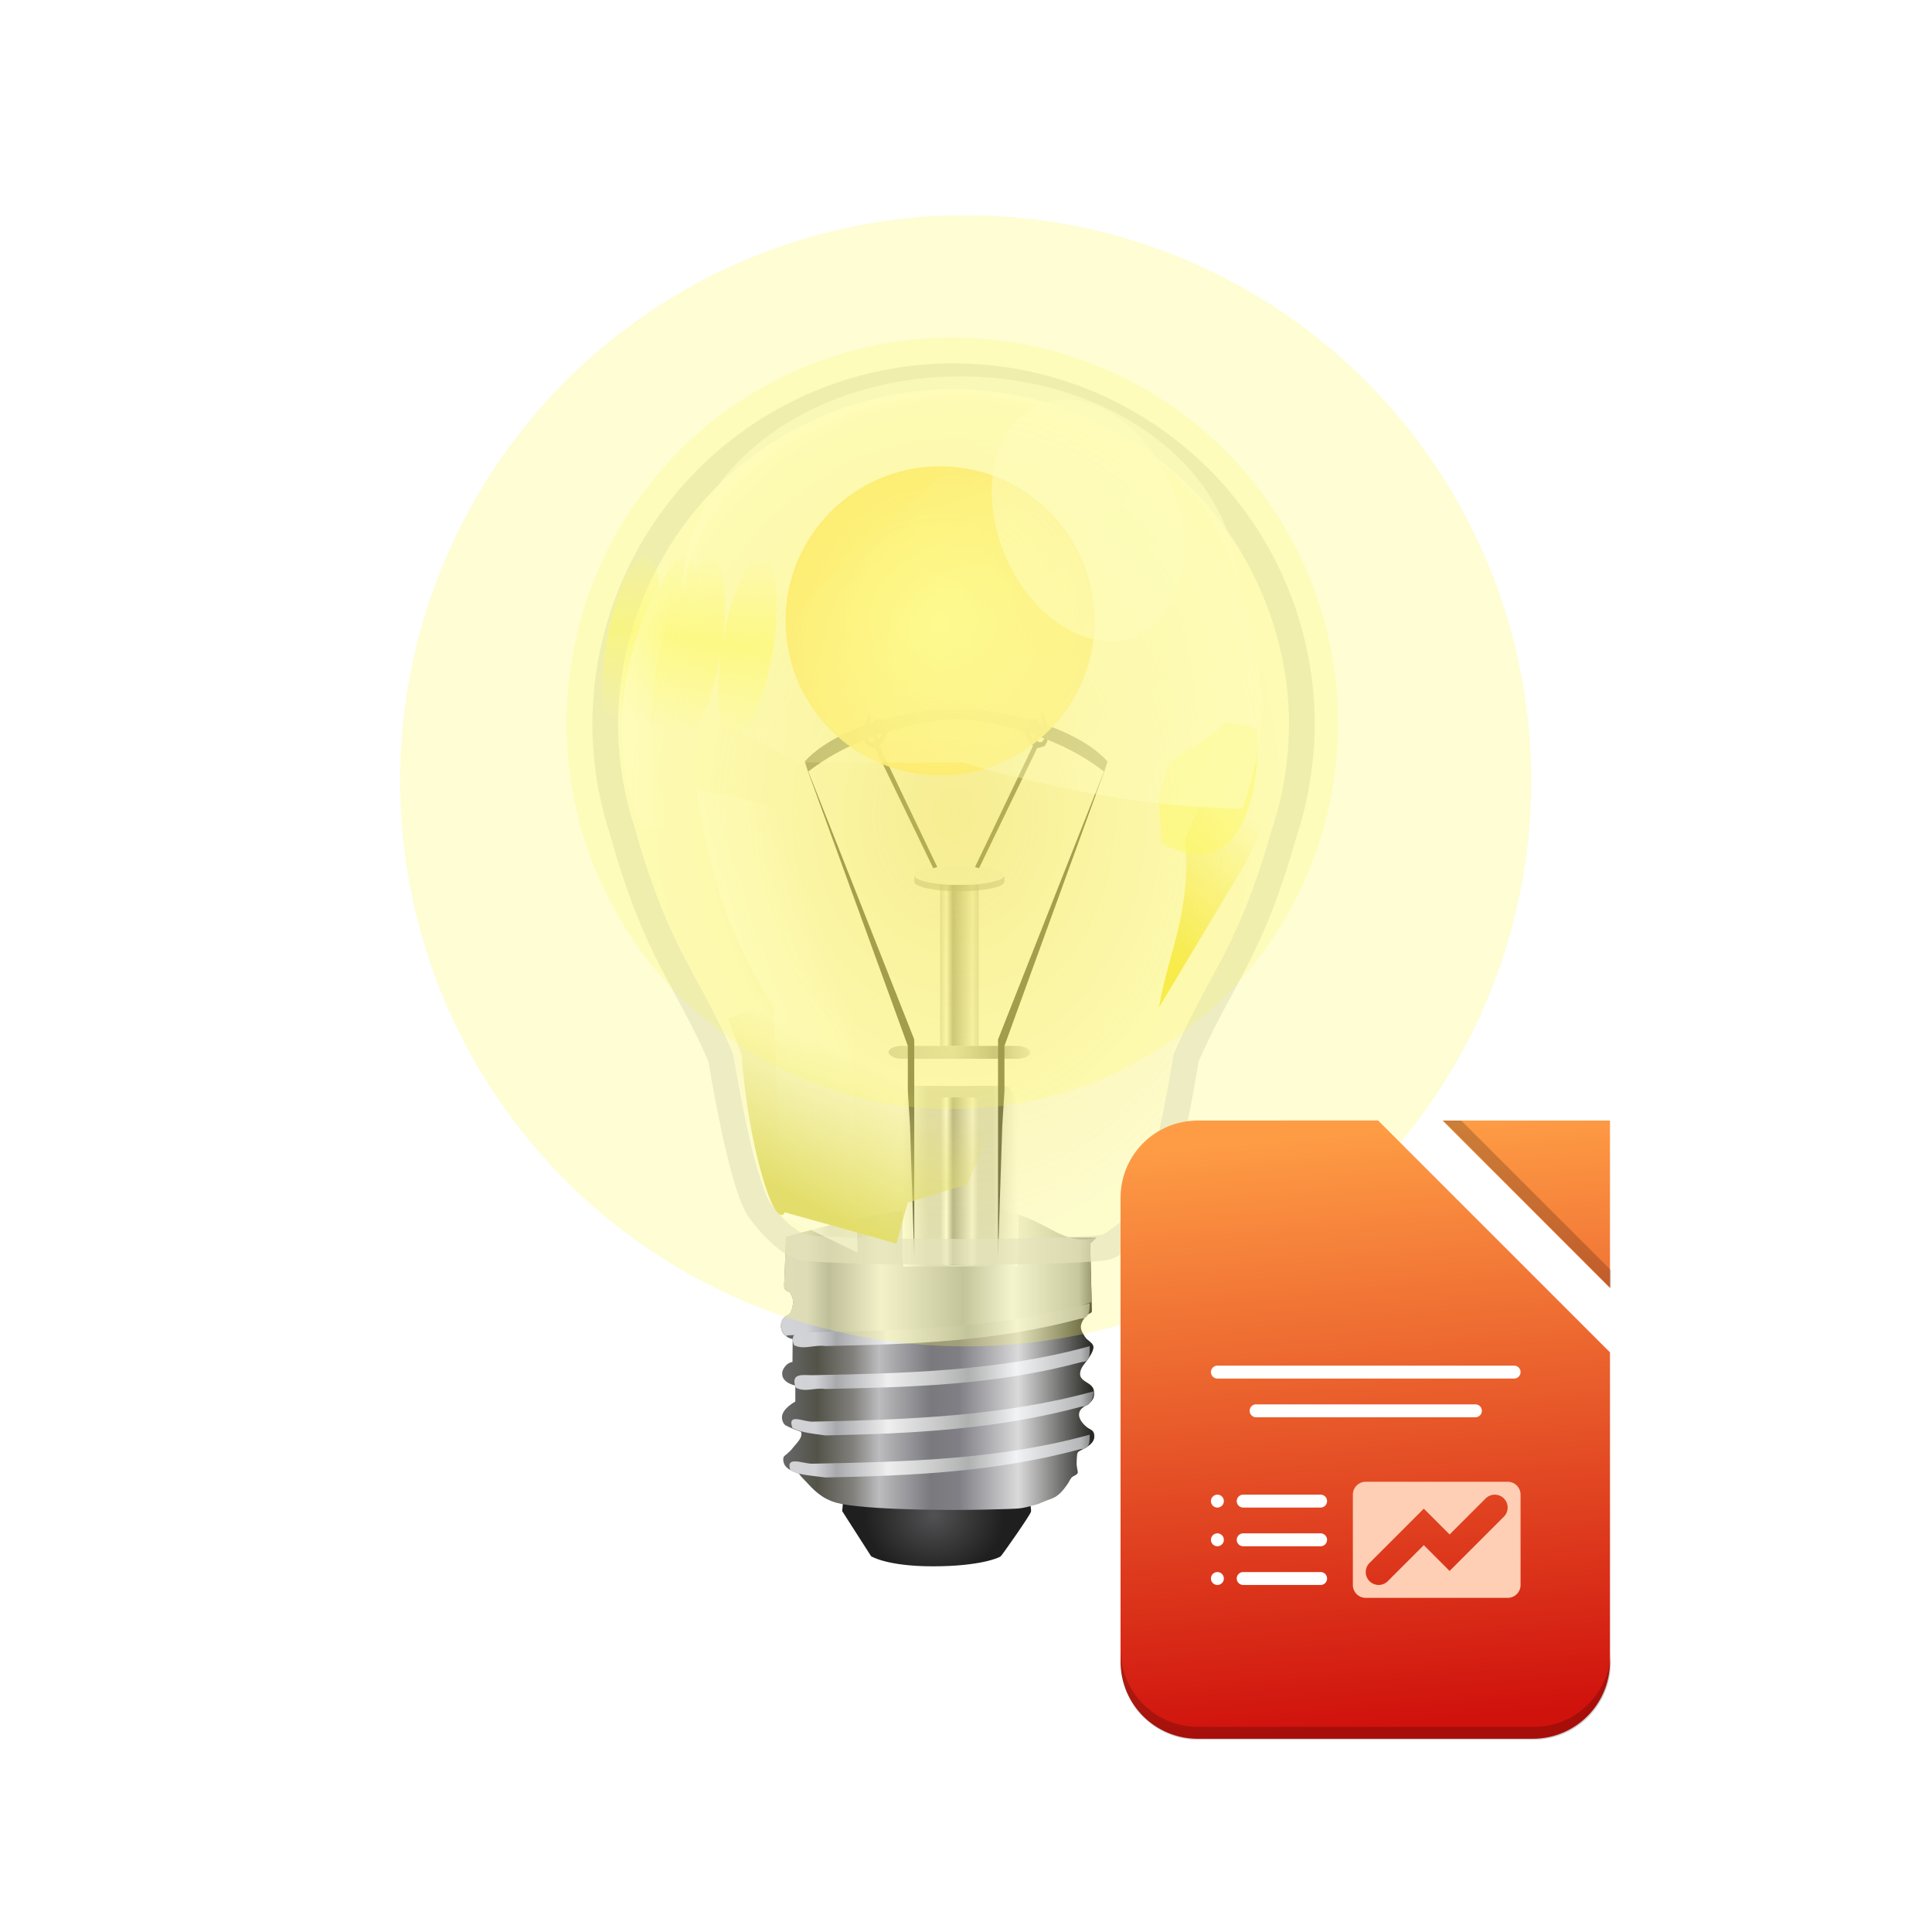 <svg height="150" viewBox="0 0 39.688 39.688" width="150" xmlns="http://www.w3.org/2000/svg" xmlns:xlink="http://www.w3.org/1999/xlink"><linearGradient id="a" gradientUnits="userSpaceOnUse" x1="6.35" x2="5.292" y1="12.435" y2=".265"><stop offset="0" stop-color="#d0120d"/><stop offset="1" stop-color="#fe9c45"/></linearGradient><linearGradient id="b"><stop offset="0" stop-color="#fff"/><stop offset="1" stop-color="#fff" stop-opacity="0"/></linearGradient><linearGradient id="c"><stop offset="0" stop-color="#d2d2d2" stop-opacity=".972"/><stop offset=".167" stop-color="#fff" stop-opacity=".984"/><stop offset=".333" stop-color="#999" stop-opacity=".992"/><stop offset=".833" stop-color="#f2f2f2" stop-opacity=".996"/><stop offset="1" stop-color="#d2d2d2"/></linearGradient><linearGradient id="d"><stop offset="0" stop-color="#d3d3d6"/><stop offset=".084" stop-color="#d1d2d6"/><stop offset=".155" stop-color="#a8a9ad"/><stop offset=".323" stop-color="#efefef"/><stop offset=".588" stop-color="#afb1b0"/><stop offset=".746" stop-color="#f2f3f5"/><stop offset=".959" stop-color="#b5b6b7"/><stop offset="1" stop-color="#797979"/></linearGradient><radialGradient id="e" cx="394.734" cy="940.029" gradientTransform="matrix(.735 -0 0 .66 283.657 306.51)" gradientUnits="userSpaceOnUse" r="54.392"><stop offset="0" stop-color="#525254"/><stop offset="1" stop-color="#1f1f1f"/></radialGradient><linearGradient id="f" gradientUnits="userSpaceOnUse" x1="489.709" x2="663.744" y1="817.118" y2="817.118"><stop offset="0" stop-color="#666"/><stop offset=".099" stop-color="#535349"/><stop offset=".219" stop-color="#82817d"/><stop offset=".302" stop-color="#bcbcbf"/><stop offset=".473" stop-color="#7a797d"/><stop offset=".565" stop-color="#807f85"/><stop offset=".759" stop-color="#dadadb"/><stop offset="1" stop-color="#282924"/></linearGradient><linearGradient id="g" gradientUnits="userSpaceOnUse" x1="37.543" x2="61.967" xlink:href="#d" y1="81.923" y2="81.923"/><linearGradient id="h" gradientUnits="userSpaceOnUse" x1="491.224" x2="664.801" xlink:href="#d" y1="855.709" y2="855.709"/><linearGradient id="i" gradientUnits="userSpaceOnUse" x1="12.965" x2="13.758" xlink:href="#c" y1="285.755" y2="285.755"/><linearGradient id="j" gradientUnits="userSpaceOnUse" x1="46" x2="55" y1="74" y2="74"><stop offset="0" stop-color="#fff"/><stop offset=".222" stop-color="#d4d4d4"/><stop offset=".778" stop-color="#d4d4d4"/><stop offset="1" stop-color="#fff" stop-opacity=".726"/></linearGradient><linearGradient id="k" gradientTransform="matrix(1 0 0 .806 0 54.129)" gradientUnits="userSpaceOnUse" x1="12.965" x2="13.758" xlink:href="#c" y1="281.72" y2="281.72"/><linearGradient id="l" gradientUnits="userSpaceOnUse" x1="11.906" x2="14.817" y1="283.109" y2="283.109"><stop offset="0" stop-color="#c7c7c7"/><stop offset=".455" stop-color="#c7c7c7" stop-opacity=".769"/><stop offset=".75" stop-color="#999"/><stop offset="1" stop-color="#c7c7c7" stop-opacity=".54"/></linearGradient><filter id="m" color-interpolation-filters="sRGB" height="1.043" width="1.054" x="-.027" y="-.022"><feGaussianBlur stdDeviation=".629"/></filter><clipPath id="n"><path d="m29.511 1.511a28 28 0 0 0 -28 28 28 28 0 0 0 .463 5h-.01c.028.118.056.22.084.336a28 28 0 0 0 .846 3.246c2.667 9.547 5.077 11.628 7.619 17.557.778 4.665 1.914 10.11 2.998 11.861.254.417 2.238 3.102 4.061 3.51 0 0 1.866.365 11.361.365.197.002.383-.007.578-.008.195 0 .381.01.578.008 9.495 0 11.361-.365 11.361-.365 1.822-.408 3.807-3.092 4.061-3.51 1.084-1.751 2.22-7.196 2.998-11.861 2.523-5.883 4.914-7.973 7.557-17.332a28 28 0 0 0 .941-3.6c.017-.072.033-.134.051-.207h-.021a28 28 0 0 0 .475-5 28 28 0 0 0 -28-28z"/></clipPath><filter id="o" color-interpolation-filters="sRGB" height="1.474" width="1.66" x="-.33" y="-.237"><feGaussianBlur stdDeviation=".51"/></filter><linearGradient id="p" gradientUnits="userSpaceOnUse" x1="17.462" x2="19.579" y1="281.125" y2="278.479"><stop offset="0" stop-color="#f3df2e"/><stop offset="1" stop-color="#f3df2e" stop-opacity="0"/></linearGradient><linearGradient id="q" gradientUnits="userSpaceOnUse" x1="26" x2="28" y1="39" y2="25"><stop offset="0" stop-color="#fdf965" stop-opacity="0"/><stop offset=".5" stop-color="#fdf965" stop-opacity=".874"/><stop offset="1" stop-color="#fdf965" stop-opacity="0"/></linearGradient><filter id="r" color-interpolation-filters="sRGB" height="1.042" width="1.017" x="-.008" y="-.021"><feGaussianBlur stdDeviation=".15"/></filter><linearGradient id="s" gradientUnits="userSpaceOnUse" x1="24" x2="28" xlink:href="#b" y1="35" y2="35"/><radialGradient id="t" cx="12.965" cy="274.246" gradientUnits="userSpaceOnUse" r="4.928"><stop offset="0" stop-color="#fefb9e"/><stop offset="1" stop-color="#fdd564" stop-opacity=".851"/></radialGradient><filter id="u" color-interpolation-filters="sRGB" height="1.552" width="1.552" x="-.276" y="-.276"><feGaussianBlur stdDeviation=".73"/></filter><linearGradient id="v" gradientUnits="userSpaceOnUse" x1="7.951" x2="10.945" xlink:href="#b" y1="282.454" y2="281.425"/><linearGradient id="w" gradientUnits="userSpaceOnUse" x1="9.682" x2="11.085" y1="285.938" y2="283.179"><stop offset="0" stop-color="#dad46e"/><stop offset="1" stop-color="#dad46e" stop-opacity="0"/></linearGradient><radialGradient id="x" cx="50" cy="45.938" gradientTransform="matrix(1 0 0 1.267 0 -12.257)" gradientUnits="userSpaceOnUse" r="26.002"><stop offset="0" stop-color="#d4a81c" stop-opacity=".618"/><stop offset="1" stop-color="#eed746" stop-opacity=".123"/></radialGradient><filter id="y" color-interpolation-filters="sRGB" height="1.16" width="1.166" x="-.083" y="-.08"><feGaussianBlur stdDeviation=".468"/></filter><filter id="z" color-interpolation-filters="sRGB" height="1.24" width="1.24" x="-.12" y="-.12"><feGaussianBlur stdDeviation=".792"/></filter><filter id="A" color-interpolation-filters="sRGB" height="1.357" width="1.476" x="-.238" y="-.179"><feGaussianBlur stdDeviation=".202"/></filter><linearGradient id="B" gradientUnits="userSpaceOnUse" x1="19.751" x2="11.611" xlink:href="#b" y1="279.039" y2="271.088"/><filter id="C" color-interpolation-filters="sRGB" height="1.069" width="1.156" x="-.078" y="-.035"><feGaussianBlur stdDeviation=".069"/></filter><g transform="translate(6.347 -261.492)"><path d="m50 12.998c-6.807 0-13.573 2.802-18.387 7.615-4.812 4.812-7.614 11.575-7.615 18.381 0.0.001-0.0.003 0 .004v.002c.004 1.555.148 3.11.43 4.639a1.998 1.998 0 0 1 .006.047c.015.057.026.1.045.18a1.998 1.998 0 0 1 .018.084c.201 1.019.463 2.026.785 3.014a1.998 1.998 0 0 1 .025.082c2.603 9.319 4.875 11.113 7.531 17.307a1.998 1.998 0 0 1 .135.459c.384 2.301.856 4.794 1.355 6.887.5 2.092 1.153 3.899 1.371 4.252a1.998 1.998 0 0 1 .008.014c-.086-.142.53.75 1.164 1.4.63.645 1.454 1.149 1.613 1.189.011.003.241.058 1.807.145 1.601.088 4.409.18 9.131.18a1.998 1.998 0 0 1 .018 0c.126.001.302-.007.553-.008a1.998 1.998 0 0 1 .008 0c.261 0 .439.009.561.008a1.998 1.998 0 0 1 .018 0c4.722 0 7.53-.091 9.131-.18 1.565-.086 1.795-.142 1.807-.145.159-.04.983-.544 1.613-1.189.634-.65 1.25-1.542 1.164-1.4a1.998 1.998 0 0 1 .008-.014c.219-.353.871-2.16 1.371-4.252s.972-4.585 1.355-6.887a1.998 1.998 0 0 1 .135-.459c2.635-6.146 4.893-7.957 7.471-17.088a1.998 1.998 0 0 1 .027-.09c.365-1.093.658-2.21.875-3.342a1.998 1.998 0 0 1 .004-.021 1.998 1.998 0 0 1 .023-.178c.285-1.528.432-3.082.439-4.637-.001-6.806-2.803-13.57-7.615-18.383-4.814-4.814-11.579-7.615-18.387-7.615z" fill="#fbfbfb" fill-opacity=".151" stroke-width=".138" transform="matrix(.265 0 0 .265 0 266.044)"/><g transform="matrix(.036 0 0 .036 -7.814 259.248)"><path d="m521.827 919.11-.5 5.5 16.5 25.75s9 5.75 35.25 5.75 37.75-4.75 38.75-5.75 17-23.75 17.25-25.5-1-7-1-7z" fill="url(#e)"/><path d="m489.327 768.11-1.125 28.125c.097 3.188 2.669 2.498 3.562 4.062.827 1.447 1.564 3.083 1.562 4.75-.002 2.589-1.138 6.781-2.438 7.375-1.366.624-4.607 2.246-4.5 6.625.063 2.594.93 4.623 4.188 6.562.748.445 2.499.89 2.5.75l-.125 13.125s-1.485.167-2.86 1.235c-1.552 1.205-3.015 3.42-3.015 5.265 0 1.448.225 3.05 2.534 4.861 1.708 1.34 4.966 2.139 4.966 2.139v9.125s-7.625 3.97-7.625 9c0 1.77.804 3.935 2.375 4.75 3.057 1.586 8.5 3.5 8.5 3.5 1.252 3.451-2.933 6.805-5.125 9.75-.836 1.123-2.005 1.953-3 2.938-.607.601-1.558.997-1.812 1.812-.486 1.556-.058 3.475.875 4.812 1.135 1.627 3.033 2.64 4.941 3.429 1.091.452 2.956 1.046 3.122 1.321.983 1.63 3.271 3.638 5.186 5.8 2.295 2.589 5.383 5.381 8.252 7.2 3.329 2.112 7.187 3.462 11.062 4.188 9.594 1.795 27.038 2.734 44.394 3.118 13.535.299 27.015.26 36.674.026 23.482-.569 19.794-.363 29.307-2.769 1.959-.495 3.817-1.498 5.731-2.217 2.331-.876 4.685-1.544 6.644-3.033 2.707-2.058 3.861-3.853 5.882-6.62.605-.829 1.63-3.054 2.368-3.755 1.04-.987 3.508-1.506 3.438-2.938-.074-1.514-.776-2.843-.649-5.871.051-1.225.081-4.244.587-5.317.359-.761 3.005-1.883 4.674-2.862 2.524-1.48 4.769-3.513 4.826-6.138.091-4.123-2.127-3.751-4.512-5.736-2.138-1.779-4.238-4.469-4.238-6.889 0-5.733 8.54-5.072 8.625-11.75.027-2.155-.225-3.592-2.02-5.173-2.094-1.845-5.98-2.943-5.98-6.327 0-2.584 1.568-4.695 3.5-7.125 1.891-2.377 4.125-5.977 4.125-8.125 0-2.577-3.567-3.78-4.875-6-1.049-1.78-2.396-3.686-2.312-5.75.097-2.374 1.694-4.527 3.188-6.375.839-1.037 3.16-1.167 3.125-2.5l-1-38.5s1.37-1.456 3.619-3.46z" fill="url(#f)"/><path d="m37.947 80.242-.154 3.879c.013.44.367.343.49.559.114.2.215.426.215.656-0.0.357-.157.934-.336 1.016-.188.086-.634.31-.619.914.008.311.113.563.432.799l.025-.064c18.696-.685 19.766-1.069 23.992-2.631l-.119-4.594s.19-.2.5-.477c-5.042 1.232-3.318-6.044-24.426-.057z" fill="url(#g)" stroke-width=".138" transform="matrix(7.251 0 0 7.251 214.154 186.242)"/><path d="m662.547 881c-51.494 14.271-105.32 15.503-158.39 16.561-5.376.015-15.461-4.79-12.349 3.85 5.51 2.883 13.713 3.07 19.992 4.007 50.263-1.041 97.154-3.156 145.97-16.29 5.301.234 4.747-5.55 4.773-8.127zm2.25-24.75c-51.494 14.271-107.57 16.253-160.64 17.311-5.376.015-14.336-5.04-11.224 3.6 5.51 2.883 12.588 3.32 18.867 4.257 50.263-1.041 97.756-3.428 146.58-16.562 5.301.234 6.395-6.028 6.421-8.606zm-2.25-25.75c-51.494 14.271-105.32 15.503-158.39 16.561-5.376.015-12.461-1.54-9.349 7.1 5.51 2.883 10.713-.18 16.992.757 50.263-1.041 97.419-2.273 146.24-15.407 5.301.234 4.482-6.434 4.508-9.011zm0-24.5c-51.494 14.271-105.32 15.503-158.39 16.561-5.376.015-13.461-1.29-10.349 7.35 5.51 2.883 11.713-.43 17.992.507 50.263-1.041 96.881-2.553 145.7-15.687 5.301.234 5.02-6.153 5.046-8.731z" fill="url(#h)"/></g><path d="m47 67c-.554 0-1 1.338-1 3v10c0 .355.029.684.066 1h8.867c.037-.316.066-.645.066-1v-10c0-1.662-.446-3-1-3z" fill="url(#j)" transform="matrix(.265 0 0 .265 0 266.044)"/><rect fill="url(#i)" height="3.44" ry=".112" width=".794" x="12.965" y="284.035"/><path d="m12.965 279.67h.794v3.307h-.794z" fill="url(#k)"/><path d="m12.435 279.471v.065.066c-0.0 0-0.0.001 0 .001 0 .11.415.198.926.198.511 0 .926-.089.926-.198 0-0.0 0-.001 0-.001v-.066-.065c0 .11-.415.198-.926.198-.511 0-.926-.089-.926-.198z" fill="#999" opacity=".5"/><path d="m14.287 279.471a.926.198 0 0 1 -.926.198.926.198 0 0 1 -.926-.198.926.198 0 0 1 .926-.198.926.198 0 0 1 .926.198z" fill="#fbfbfb"/><rect fill="url(#l)" height=".265" rx=".265" width="2.91" x="11.906" y="282.977"/><path d="m12.435 287.343-.088-2.728-.045-.712v-.926l-2.117-5.821 2.249 5.689v1.058.397z" fill="#3d3d3d"/><path d="m43.5 38-.363.934c-.198.753-.122 1.433.205 1.736l.553.158 4.498 9.297.312-.09-4.496-9.396c.362-.316.492-.7.68-1.121-.106-.828-.187-.825-.885-.963-.256.094-.263.368-.395.553l-.031.236c.045.298.194.559.301.836l-.064.158-.268.016c-.376-.346-.28-.53-.236-1.043l.236-.789zm.709.941.119.031c.127.095.142.253.213.379l-.094.355-.285.434-.062-.086-.205-.584.047-.441z" fill="#5a5a5a" transform="matrix(.265 0 0 .265 0 266.044)"/><path d="m10.185 277.134.07.21c.924-.722 2.199-1.056 3.204-1.087l.023-.152c-.57-.163-2.535.187-3.297 1.029z" fill="#767676"/><g transform="matrix(-1 0 0 1 26.589 0)"><path d="m12.435 287.343-.088-2.728-.045-.712v-.926l-2.117-5.821 2.249 5.689v1.058.397z" fill="#3d3d3d"/><path d="m43.5 38-.363.934c-.198.753-.122 1.433.205 1.736l.553.158 4.498 9.297.312-.09-4.496-9.396c.362-.316.492-.7.68-1.121-.106-.828-.187-.825-.885-.963-.256.094-.263.368-.395.553l-.031.236c.045.298.194.559.301.836l-.064.158-.268.016c-.376-.346-.28-.53-.236-1.043l.236-.789zm.709.941.119.031c.127.095.142.253.213.379l-.094.355-.285.434-.062-.086-.205-.584.047-.441z" fill="#5a5a5a" transform="matrix(.265 0 0 .265 0 266.044)"/><path d="m10.185 277.134.07.21c.924-.722 2.199-1.056 3.204-1.087l.023-.152c-.57-.163-2.535.187-3.297 1.029z" fill="#767676"/></g><path clip-path="url(#n)" d="m29.511 1.511a28 28 0 0 0 -28 28 28 28 0 0 0 .463 5h-.01c.028.118.056.22.084.336a28 28 0 0 0 .846 3.246c2.667 9.547 5.077 11.628 7.619 17.557.778 4.665 1.914 10.11 2.998 11.861.254.417 2.238 3.102 4.061 3.51 0 0 1.866.365 11.361.365.197.002.383-.007.578-.008.195 0 .381.01.578.008 9.495 0 11.361-.365 11.361-.365 1.822-.408 3.807-3.092 4.061-3.51 1.084-1.751 2.22-7.196 2.998-11.861 2.523-5.883 4.914-7.973 7.557-17.332a28 28 0 0 0 .941-3.6c.017-.072.033-.134.051-.207h-.021a28 28 0 0 0 .475-5 28 28 0 0 0 -28-28zm0 1.998c6.807 0 13.573 2.802 18.387 7.615 4.813 4.813 7.614 11.577 7.615 18.383-.008 1.555-.154 3.108-.439 4.637a1.998 1.998 0 0 0 -.023.178 1.998 1.998 0 0 0 -.004.021c-.217 1.132-.51 2.249-.875 3.342a1.998 1.998 0 0 0 -.027.09c-2.578 9.131-4.835 10.942-7.471 17.088a1.998 1.998 0 0 0 -.135.459c-.384 2.301-.856 4.794-1.355 6.887s-1.152 3.899-1.371 4.252a1.998 1.998 0 0 0 -.008.014c.086-.142-.53.75-1.164 1.4-.63.645-1.454 1.149-1.613 1.189-.011.003-.241.058-1.807.145-1.601.088-4.409.18-9.131.18a1.998 1.998 0 0 0 -.018 0c-.121.001-.3-.008-.561-.008a1.998 1.998 0 0 0 -.008 0c-.251.001-.427.009-.553.008a1.998 1.998 0 0 0 -.018 0c-4.722 0-7.53-.091-9.131-.18-1.565-.086-1.795-.142-1.807-.145-.159-.04-.983-.544-1.613-1.189-.634-.65-1.25-1.542-1.164-1.4a1.998 1.998 0 0 0 -.008-.014c-.219-.353-.871-2.16-1.371-4.252-.5-2.092-.972-4.585-1.355-6.887a1.998 1.998 0 0 0 -.135-.459c-2.656-6.194-4.928-7.988-7.531-17.307a1.998 1.998 0 0 0 -.025-.082c-.322-.988-.584-1.994-.785-3.014a1.998 1.998 0 0 0 -.018-.084c-.019-.08-.03-.123-.045-.18a1.998 1.998 0 0 0 -.006-.047c-.282-1.529-.425-3.084-.43-4.639v-.002c-0-.001 0-.003 0-.004.002-6.805 2.803-13.569 7.615-18.381 4.814-4.814 11.579-7.615 18.387-7.615z" fill="#dadada" fill-opacity=".649" filter="url(#m)" stroke-width=".138" transform="matrix(.265 0 0 .265 5.421 268.555)"/><path d="m50 12.998c-6.807 0-13.573 2.802-18.387 7.615-4.812 4.812-7.614 11.575-7.615 18.381 0.0.001-0.0.003 0 .004v.002c.004 1.555.148 3.11.43 4.639a1.998 1.998 0 0 1 .006.047c.015.057.026.1.045.18a1.998 1.998 0 0 1 .018.084c.201 1.019.463 2.026.785 3.014a1.998 1.998 0 0 1 .025.082c2.603 9.319 4.875 11.113 7.531 17.307a1.998 1.998 0 0 1 .135.459c.384 2.301.856 4.794 1.355 6.887.5 2.092 1.153 3.899 1.371 4.252a1.998 1.998 0 0 1 .008.014c-.086-.142.53.75 1.164 1.4.63.645 1.454 1.149 1.613 1.189.011.003.241.058 1.807.145 1.601.088 4.409.18 9.131.18a1.998 1.998 0 0 1 .018 0c.126.001.302-.007.553-.008a1.998 1.998 0 0 1 .008 0c.261 0 .439.009.561.008a1.998 1.998 0 0 1 .018 0c4.722 0 7.53-.091 9.131-.18 1.565-.086 1.795-.142 1.807-.145.159-.04.983-.544 1.613-1.189.634-.65 1.25-1.542 1.164-1.4a1.998 1.998 0 0 1 .008-.014c.219-.353.871-2.16 1.371-4.252s.972-4.585 1.355-6.887a1.998 1.998 0 0 1 .135-.459c2.635-6.146 4.893-7.957 7.471-17.088a1.998 1.998 0 0 1 .027-.09c.365-1.093.658-2.21.875-3.342a1.998 1.998 0 0 1 .004-.021 1.998 1.998 0 0 1 .023-.178c.285-1.528.432-3.082.439-4.637-.001-6.806-2.803-13.57-7.615-18.383-4.814-4.814-11.579-7.615-18.387-7.615z" fill="url(#x)" opacity=".512" stroke-width=".138" transform="matrix(.265 0 0 .265 0 266.044)"/><circle cx="12.965" cy="274.246" fill="url(#t)" filter="url(#u)" r="3.175"/><ellipse cx="16.007" cy="272.129" fill="#fff" fill-opacity=".568" filter="url(#o)" rx="1.852" ry="2.58" transform="matrix(.921 -.39 .39 .921 -104.867 27.793)"/><path d="m17.992 278.744c.15 1.44-.339 2.305-.529 3.44l1.587-2.646c.562-.916.837-1.725 0-2.117-.486-.106-.763.645-1.058 1.323z" fill="url(#p)" filter="url(#C)" opacity=".98"/><g transform="matrix(.265 0 0 .265 0 266.044)"><path d="m26.061 26a1.976 7.087 9.349 0 0 -3.061 7 1.976 7.087 9.349 0 0 .939 7 1.976 7.087 9.349 0 0 1.861-2.381 1.976 7.087 9.349 0 0 1.139 2.381 1.976 7.087 9.349 0 0 1.143-.945 1.976 7.087 9.349 0 0 .857.945 1.976 7.087 9.349 0 0 3.061-7 1.976 7.087 9.349 0 0 -.939-7 1.976 7.087 9.349 0 0 -1.143.945 1.976 7.087 9.349 0 0 -.857-.945 1.976 7.087 9.349 0 0 -1.861 2.381 1.976 7.087 9.349 0 0 -1.139-2.381zm5.939 7a1.976 7.087 9.349 0 0 .939 7 1.976 7.087 9.349 0 0 3.061-7 1.976 7.087 9.349 0 0 -.939-7 1.976 7.087 9.349 0 0 -3.061 7z" fill="url(#q)" filter="url(#y)" opacity=".8"/><path d="m50.5 12c-11.874 0-21.5 7.387-21.5 16.5.005.205.015.409.029.613.31-7.849 9.828-15.605 21.471-15.613 11.551.005 21.032 7.665 21.471 15.449.012-.15.022-.299.029-.449 0-9.113-9.626-16.5-21.5-16.5z" fill="#fff" fill-opacity=".653" filter="url(#r)"/><path d="m36 21c-7.032.961-11.758 10.36-11.768 18.453.002 2.633.572 5.226 1.66 7.547h2.572c-1.26-2.448-1.928-5.236-1.934-8.076.004-7.089 3.519-15.918 9.469-17.924z" fill="url(#s)" opacity=".8"/></g><path d="m7.951 277.683c.24 1.548.609 2.993 1.59 4.443l.187 4.35 1.543.748-.14-5.847c-.693-1.035-1.376-2.071-1.216-3.227z" fill="url(#v)"/><path d="m9.729 286.383c.149-.255-.026.74-.468-.912-.303-1.133-.374-2.315-.374-2.315l-.281-.748 1.964-.655 2.432-.281 1.45 2.198-.935 2.152-1.216.374-.234.842z" fill="url(#w)"/><path d="m18.849 276.327c-1.002.887-1.177.392-1.395 1.645l.07.842c1.392.771 1.979-.514 1.968-2.233-.001-.204-.388-.194-.642-.254z" fill="#fcf967" fill-opacity=".488" filter="url(#A)"/><path d="m7.871 276.032 2.183 1.124h3.373c1.911.551 3.776.923 5.749.948.981-2.729.006-5.083-1.964-6.922l-3.368-.748z" fill="url(#B)" opacity=".68"/><g fill="#fdf965"><circle cx="13.216" cy="276.35" fill-opacity=".225" filter="url(#z)" r="7.925"/><circle cx="13.216" cy="276.35" fill-opacity=".274" filter="url(#z)" r="7.925" transform="matrix(1.466 0 0 1.466 -5.884 -127.598)"/></g></g><g fill-rule="evenodd" stroke-linecap="square" transform="translate(21.696 23.019)"><path d="m2.91 0c-.879 0-1.587.708-1.587 1.587v9.525c0 .879.708 1.587 1.587 1.587h6.879c.879 0 1.588-.708 1.588-1.587v-6.35l-4.763-4.763zm5.027 0 3.44 3.44v-3.44z" fill="url(#a)" stroke-width=".265"/><g transform="scale(.265)"><path d="m5 41v1c0 3.324 2.676 6 6 6h26c3.324 0 6-2.676 6-6v-1c0 3.324-2.676 6-6 6h-26c-3.324 0-6-2.676-6-6z" fill-opacity=".199"/><path d="m30 0 13 13v-1.4l-11.6-11.6z" fill-opacity=".198"/><path d="m12.5 19c-.277 0-.5.223-.5.5s.223.5.5.5h23c.277 0 .5-.223.5-.5s-.223-.5-.5-.5zm3 3c-.277 0-.5.223-.5.5s.223.5.5.5h17c.277 0 .5-.223.5-.5s-.223-.5-.5-.5zm-3 7a.5.5 0 0 0 -.5.5.5.5 0 0 0 .5.5.5.5 0 0 0 .5-.5.5.5 0 0 0 -.5-.5zm1.975 0c-.265.013-.475.232-.475.5 0 .277.223.5.5.5h6c.277 0 .5-.223.5-.5s-.223-.5-.5-.5h-6c-.009 0-.017-0-.025 0zm-1.975 3a.5.5 0 0 0 -.5.5.5.5 0 0 0 .5.5.5.5 0 0 0 .5-.5.5.5 0 0 0 -.5-.5zm1.975 0c-.265.013-.475.232-.475.5 0 .277.223.5.5.5h6c.277 0 .5-.223.5-.5s-.223-.5-.5-.5h-6c-.009 0-.017-0-.025 0zm-1.975 3a.5.5 0 0 0 -.5.5.5.5 0 0 0 .5.5.5.5 0 0 0 .5-.5.5.5 0 0 0 -.5-.5zm1.975 0c-.265.013-.475.232-.475.5 0 .277.223.5.5.5h6c.277 0 .5-.223.5-.5s-.223-.5-.5-.5h-6c-.009 0-.017-0-.025 0z" fill="#fff"/><path d="m24 28c-.554 0-1 .446-1 1v7c0 .554.446 1 1 1h11c.554 0 1-.446 1-1v-7c0-.554-.446-1-1-1zm9.844 1.012a1 1 0 0 1 .863.281 1 1 0 0 1 0 1.414l-4.207 4.207-2-2-2.793 2.793a1 1 0 0 1 -1.414 0 1 1 0 0 1 0-1.414l4.207-4.207 2 2 2.793-2.793a1 1 0 0 1 .551-.281z" fill="#fecfb5"/></g></g></svg>